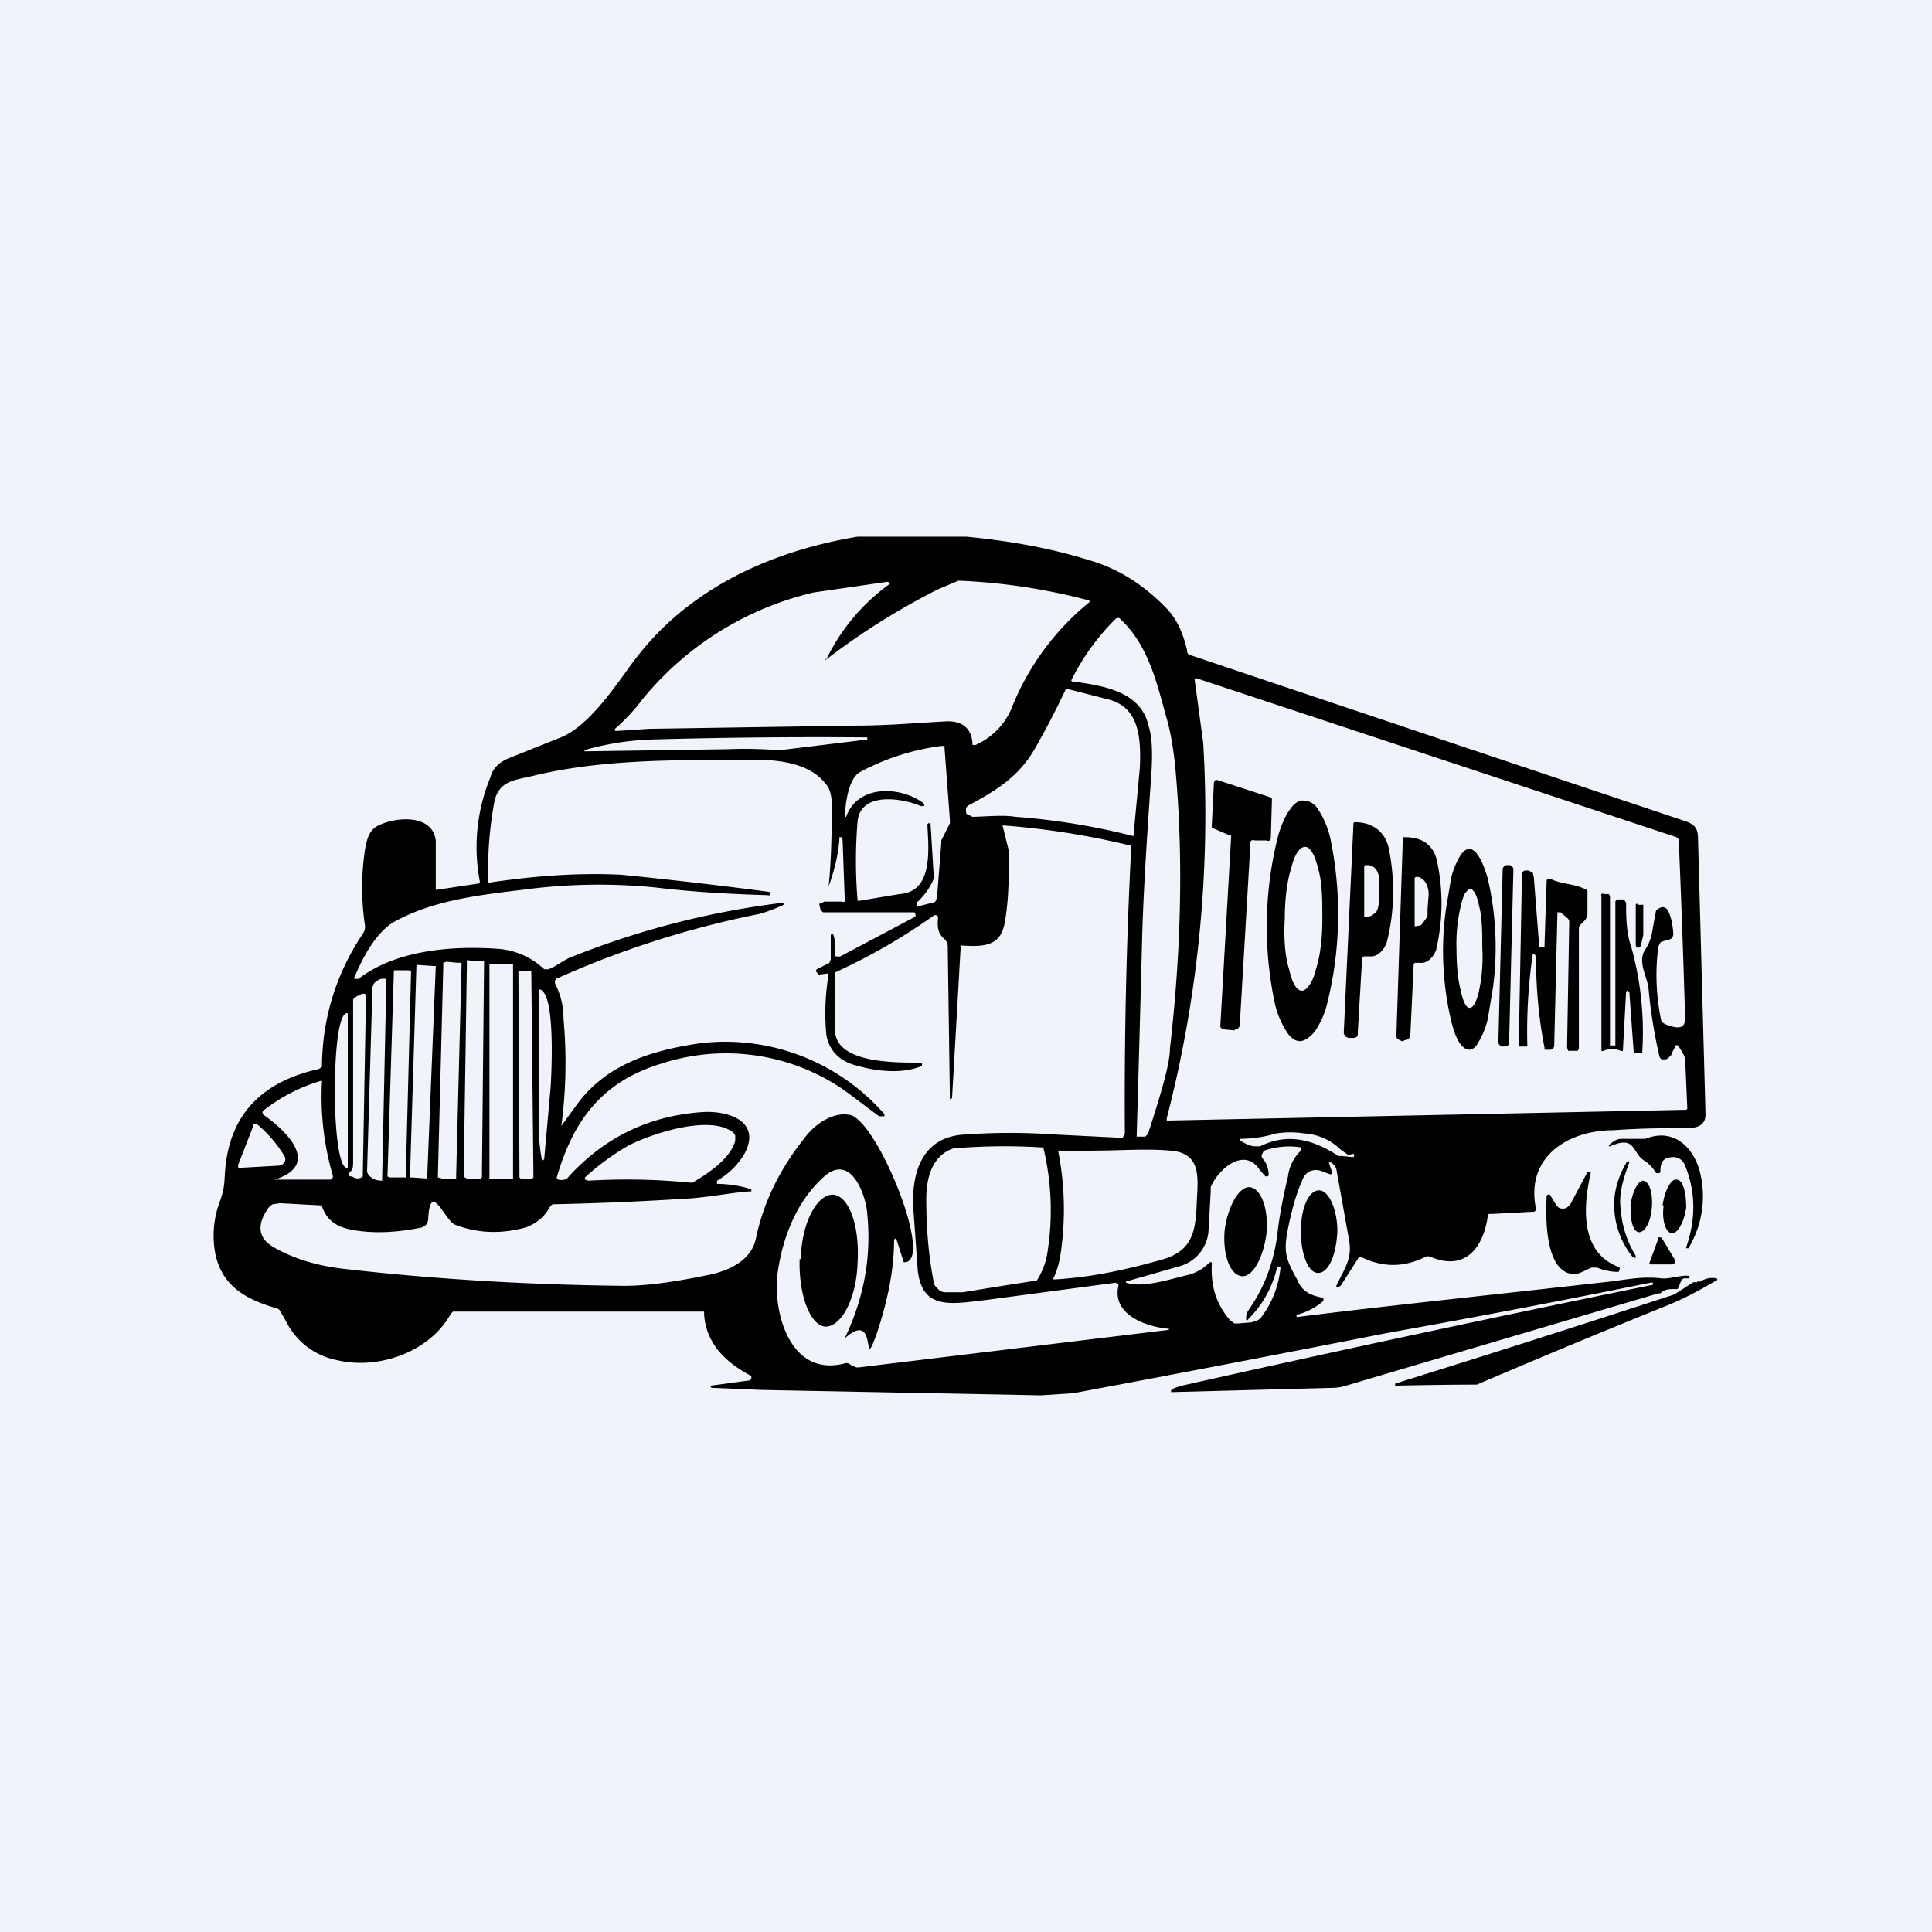 <!-- by TradingView --><svg width="18" height="18" viewBox="0 0 18 18" xmlns="http://www.w3.org/2000/svg"><path fill="#F0F3FA" d="M0 0h18v18H0z"/><path d="M9 5c.42.04.8.11 1.15.22.28.08.52.24.73.46.1.11.15.25.18.38 0 .01 0 .03.02.04a3385.97 3385.97 0 0 0 4.62 1.55c.09.03.12.07.12.16l.07 2.57c0 .08-.04.12-.14.13-.2 0-.44 0-.72.02-.41 0-.82.24-.72.73v.01a.03.03 0 0 1-.02.02h-.02l-.37.02h-.03l-.01.03c-.04.27-.2.51-.53.37a.06.06 0 0 0-.05 0c-.2.1-.4.1-.6 0a.03.03 0 0 0-.03.02l-.16.25-.02.01h-.02v-.01c.07-.15.15-.25.12-.42l-.12-.67a.12.12 0 0 0-.05-.06h-.02l.03.09v.02h-.02l-.08-.03a.14.14 0 0 0-.1 0 .13.13 0 0 0-.07.07c-.06.13-.11.3-.15.52-.03.18 0 .25.1.43.04.1.12.14.23.16h.01v.03a.6.6 0 0 1-.25.13v.02h.01c.79-.1 1.76-.2 2.91-.33.17-.02.3-.05.48-.03.07.01.21-.04.26-.02v.02h-.05l-.02.01-.01.02-.02.05-.01.02h-.02c-.06 0-.1 0-.14.04h-.02l-2.91.86a.43.43 0 0 1-.11.02l-1.51.04h-.01v-.01c0-.02.04-.03.1-.05a234.4 234.4 0 0 1 4.39-.94v-.02h-.02a104.9 104.9 0 0 1-2.46.47 312.75 312.75 0 0 1-2.92.56L9.7 13l-2.6-.05-.47-.02-.01-.01v-.01l.37-.05.01-.02v-.02c-.25-.13-.42-.31-.44-.57v-.03H4.22l-.02.02c-.19.35-.67.53-1.07.43a.67.67 0 0 1-.46-.35 2.23 2.23 0 0 0-.07-.12l-.02-.01c-.28-.08-.5-.2-.57-.49a.9.9 0 0 1 .04-.51c.06-.17.03-.2.06-.39.07-.45.36-.73.86-.84L3 9.94V9.9c.01-.44.14-.84.38-1.2a.11.11 0 0 0 .02-.08 2.38 2.38 0 0 1 0-.7c.02-.11.04-.2.15-.24.16-.07.48-.09.51.15v.46h.01l.4-.06v-.02a1.7 1.7 0 0 1 .1-.97c.02-.08.08-.14.18-.18l.45-.18c.26-.09.5-.44.66-.66.2-.28.43-.5.7-.68.4-.27.89-.45 1.43-.54L9 5ZM7.7 6.14a1.86 1.86 0 0 1 .59-.7v-.01l-.02-.01-.69.1a2.92 2.92 0 0 0-1.59.99 1.82 1.82 0 0 1-.26.28v.02h.02l.3-.02L8 6.76c.27 0 .62-.03.83-.04.14 0 .22.07.23.2v.02h.01a.02.02 0 0 0 .02 0 .65.65 0 0 0 .33-.33 2.42 2.42 0 0 1 .73-1v-.02h-.02a5.6 5.6 0 0 0-1.2-.18l-.19.08a6.58 6.58 0 0 0-1.05.66v-.01Zm2.3.21c.3.04.63.1.7.41.04.12.04.3.02.55-.04.57-.07 1.06-.08 1.47a467.76 467.76 0 0 1-.05 1.81h.08l.02-.02.01-.02c.13-.4.2-.65.2-.78.1-.88.13-1.74.05-2.62-.02-.2-.05-.36-.09-.49-.09-.33-.17-.66-.43-.9a.02.02 0 0 0-.02 0h-.01a2.14 2.14 0 0 0-.42.58l.01.01Zm5.7 3.14a115.7 115.7 0 0 0-.06-1.67l-.02-.02-4.47-1.48a.02.02 0 0 0-.01 0 .02.02 0 0 0-.01.01l.08.59a11.3 11.3 0 0 1-.34 3.5v.02h.01l4.81-.1h.01a.02.02 0 0 0 .02-.01v-.01l-.02-.46a.38.38 0 0 0-.07-.12.02.02 0 0 0-.02 0v.01a.4.4 0 0 0-.04.08l-.02.02a.07.07 0 0 1-.03.02h-.04a.06.06 0 0 1-.02-.03 4.67 4.67 0 0 1-.1-.62c-.01-.12-.1-.24-.04-.36a.46.46 0 0 0 .07-.16 7.24 7.24 0 0 1 .04-.22l.03-.02.03-.01.03.01c.05.04.07.2.07.25l-.01.03-.04.02a.19.19 0 0 0-.07.02l-.01.02-.01.02a2.05 2.05 0 0 0 .03.7l.03.02c.1.04.19.06.19-.05ZM9.95 6.42h-.02a7.45 7.45 0 0 1-.28.54c-.15.27-.36.4-.62.54a.06.06 0 0 0-.03.03v.03c0 .02.01.03.02.03l.04.02c.1 0 .28-.02.4 0a6.34 6.34 0 0 1 1.1.18l.06-.64c.01-.26 0-.55-.28-.63l-.39-.1Zm-1.87.45a54.63 54.63 0 0 0-2.02.02 2.61 2.61 0 0 0-.62.1l.01.01 1.33-.02a3.96 3.96 0 0 1 .48.01l.82-.1v-.01Zm-.2.75c.1-.31.5-.3.72-.14l.01.01v.02h-.03c-.19-.08-.56-.13-.59.14a4.46 4.46 0 0 0 0 .74.04.04 0 0 0 .03 0l.36-.06c.32-.02.27-.43.26-.65l.01-.01h.02v.01l.03.49a.1.1 0 0 1-.01.04.63.63 0 0 1-.15.2v.03h.03l.12-.03s.02 0 .03-.02l.01-.03.04-.51v-.02l.08-.16v-.03l-.05-.67v-.02h-.03A2.19 2.19 0 0 0 8 7.2c-.1.08-.12.28-.13.4v.01h.02Zm.45 3.93c0 .28-.06.57-.16.87-.15.42.02-.24-.3.05.18-.38.25-.76.21-1.16-.01-.17-.15-.57-.4-.35-.27.24-.4.6-.44.94-.03.35.13.94.64.8a.06.06 0 0 1 .05.02l.05.02H8l2.89-.35v-.01c-.23-.02-.53-.14-.47-.4v-.02a.02.02 0 0 0-.02 0v-.01l-1.2.16c-.34.04-.61.1-.65-.28l-.04-.56c-.02-.31.06-.68.48-.7.29-.02.55-.02.84 0l.6.03h.03l.01-.02.01-.02v-.01a46.14 46.14 0 0 1 .06-2.67 7.32 7.32 0 0 0-1.2-.19l.06.24c0 .21 0 .46-.04.67-.04.22-.2.22-.39.21a.03.03 0 0 0-.02 0 .02.02 0 0 0 0 .02l-.08 1.4-.01.01h-.01v-.01l-.02-1.4a.1.1 0 0 0-.03-.08c-.06-.05-.07-.11-.06-.2v-.01l-.01-.01a.03.03 0 0 0-.03 0 5.64 5.64 0 0 1-.92.53v.55c.02.3.57.29.8.29h.01v.03c-.18.08-.43.05-.6 0-.17-.04-.26-.14-.29-.28a2.11 2.11 0 0 1 .02-.57l-.01-.01-.08.01h-.01v-.01l-.01-.01a.02.02 0 0 1 0-.03l.12-.06v-.01l.01-.02v-.23l.01-.01h.01c.02.04.02.1.02.19v.02h.02a.04.04 0 0 0 .03 0l.68-.36.02-.01v-.02l-.01-.02H7.67a.07.07 0 0 1-.03-.04v-.01a.04.04 0 0 1 0-.04h.02l.02-.01h.16a.04.04 0 0 0 .03 0v-.03l-.02-.55-.01-.02h-.02v.02c-.01.15-.05.3-.1.44.02-.19.03-.44.03-.75 0-.1-.02-.17-.06-.21-.17-.22-.53-.23-.8-.22-.66 0-1.32 0-1.93.15-.18.04-.3.05-.35.22a3.39 3.39 0 0 0-.06.77.04.04 0 0 0 .03 0c.41-.06.81-.09 1.21-.07a43.92 43.92 0 0 1 1.38.16v.01a.02.02 0 0 1 0 .02.02.02 0 0 1-.02 0c-.35-.01-.7-.03-1.03-.07a5.3 5.3 0 0 0-1.25.02c-.42.05-.84.1-1.2.3-.17.1-.29.33-.37.52v.01h.04c.35-.27.87-.31 1.3-.28a.7.7 0 0 1 .43.19h.04c.08-.03.16-.1.23-.12a7.83 7.83 0 0 1 1.96-.5v.02l-.02.01c-.07.03-.17.07-.23.08a8.85 8.85 0 0 0-1.87.6l-.01.02v.02c.05.1.08.2.08.33a4.49 4.49 0 0 1-.02 1l.16-.22c.27-.35.66-.48 1.13-.55a1.97 1.97 0 0 1 1.72.66v.02h-.05l-.32-.24a1.94 1.94 0 0 0-1.71-.25c-.56.17-.82.54-.97 1.05a.02.02 0 0 0 0 .02.03.03 0 0 0 .01.01c.05.01.08 0 .1-.03.34-.37.76-.57 1.26-.6.25-.01.54.1.37.4a.7.7 0 0 1-.25.24v.03h.02a1.09 1.09 0 0 1 .3.05v.02h-.01c-.18.01-.4.06-.64.07a28.37 28.37 0 0 1-1.2.05.08.08 0 0 0-.03.03.4.4 0 0 1-.28.2c-.22.05-.42.03-.6-.04-.09-.03-.23-.42-.25-.06a.1.1 0 0 1-.02.06.1.1 0 0 1-.06.03c-.2.04-.39.05-.55.03-.17-.02-.3-.06-.36-.23v-.01h-.02l-.37-.02-.07.01a.13.13 0 0 0-.05.05c-.1.15-.08.27.06.35.17.1.39.17.64.2.87.1 1.74.15 2.62.16.23 0 .5-.04.83-.11.2-.05.36-.15.4-.32.07-.34.22-.65.45-.94.1-.14.28-.26.44-.22.26.09.77 1.36.5 1.37h-.01l-.07-.22h-.01ZM4.51 8.97v-.02h-.13a.03.03 0 0 0-.03 0 .03.03 0 0 0 0 .02l-.03 1.98.01.02.02.01h.11a.03.03 0 0 0 .02 0 .03.03 0 0 0 .01-.03l.02-1.98ZM4.3 9v-.03h-.04l-.1-.01-.03.01V9l-.05 1.95v.02l.04.01h.13v-.03L4.3 9Zm.5-.01v-.01H4.56v2H4.78v-2ZM4.04 9l-.15-.01h-.01l-.06 1.97v.01h.02l.14.01v-.01L4.06 9Zm-.22.05-.01-.01H3.67l-.06 1.92.02.01H3.78l.05-1.92Zm1.13 0h-.12l.01 1.92.01.01h.11l.01-.01-.02-1.91ZM3.56 11l.04-1.88a.2.2 0 0 0-.05 0 .15.15 0 0 0-.04.02.1.1 0 0 0-.03.03l-.01.03-.05 1.71c0 .02.02.05.04.06.02.02.06.03.1.03Zm1.51-.2.06-.67c.01-.16.04-.81-.08-.9a.02.02 0 0 0-.02-.01h-.01v1.29a1.56 1.56 0 0 0 .03.3h.01l.01-.01Zm-1.7-1.54-.06.03-.02.02v1.5c0 .05 0 .08-.02.1l-.01.01a.03.03 0 0 0 0 .04h.02c.04.03.08.02.1 0v-.01l.03-1.67v-.01l-.01-.01a.02.02 0 0 0-.02 0Zm-.13 1.63V9.44h-.01c-.03 0-.06.07-.08.2-.02.14-.03.32-.03.51v.02c0 .19.01.37.03.5.02.14.05.21.08.21Zm-.68.1h.52a.03.03 0 0 0 .02-.02.03.03 0 0 0 0-.02 2.63 2.63 0 0 1-.1-.88.02.02 0 0 0-.01 0 1.6 1.6 0 0 0-.54.28.03.03 0 0 0 .01.04c.2.14.54.46.1.6Zm-.2-.5-.14.36a.02.02 0 0 0 0 .02v.01h.02l.36-.02.03-.01.02-.02a.06.06 0 0 0 0-.06 1.2 1.2 0 0 0-.26-.3h-.03v.02Zm3.12.51a6.08 6.08 0 0 1 .97.02c.15-.09.35-.22.4-.39v-.05a.1.1 0 0 0-.05-.05c-.23-.13-.72.03-.94.14a2.29 2.29 0 0 0-.41.3v.02l.03.01Zm7.13-.25-.05.01-.07-.05a.53.53 0 0 0-.34-.15.84.84 0 0 0-.26 0 1.2 1.2 0 0 1-.33.05.01.01 0 0 0 0 .02c.05.03.1.05.13.05h.05c.26-.13.5-.06.73.09h.03l.1.01h.01l.01-.02Zm-2.91-.06a5.58 5.58 0 0 0-.82.01c-.2.07-.25.28-.25.47 0 .27.02.52.07.78 0 .02.02.04.04.06.02.02.04.03.07.03h.16a60.3 60.3 0 0 1 .69-.11.67.67 0 0 0 .1-.27 2.49 2.49 0 0 0-.04-.97H9.7Zm.79 1.26c.15.05.37-.02.57-.07a.41.41 0 0 0 .2-.11.02.02 0 0 1 .02-.01h.01v.02c-.01.2.04.37.17.52l.04.03h.04l.12-.01.06-.02a.13.13 0 0 0 .04-.04.9.9 0 0 0 .17-.45v-.01h-.03a.99.99 0 0 1-.27.49.01.01 0 0 1-.02 0v-.01c0-.02 0-.04.02-.07.14-.2.23-.42.27-.7.01-.11.04-.3.1-.55a.4.4 0 0 1 .12-.24v-.01a.02.02 0 0 0 0-.02.7.7 0 0 0-.34.03l-.01.01-.01.02a.04.04 0 0 0 0 .04c.04.04.06.1.06.16a.02.02 0 0 1-.01.01h-.02a1.2 1.2 0 0 1-.06-.07c-.15-.21-.39.02-.45.17v.04l-.02.36a.37.37 0 0 1-.28.34l-.49.14v.01Zm-.63-1.22c.06.31.07.63.02.96a.8.8 0 0 1-.07.23h.02c.34-.02.66-.09.98-.18.3-.08.33-.26.34-.54.01-.22.05-.46-.25-.48-.22-.02-.47 0-.7 0a6.92 6.92 0 0 1-.34 0v.01Z" fill="#010101"/><path d="M14.99 10.67c.04-.04.08-.06.12-.06a13.22 13.22 0 0 0 .22 0c.25-.1.43.06.5.28a.93.93 0 0 1-.1.74h-.02v-.01c.09-.26.09-.51-.01-.76-.02-.05-.05-.07-.1-.08-.1 0-.13.04-.13.13v.01l-.01.01h-.03a.35.35 0 0 0-.1-.11c-.13-.07-.08-.25-.33-.14h-.01Z" fill="#010101"/><path d="M15.1 11.27a.96.96 0 0 0 .14.43v.01a.01.01 0 0 1-.02 0h-.01a.78.78 0 0 1-.17-.44c-.01-.15.03-.3.12-.45h.02v.01c-.06.16-.1.3-.08.44ZM14.82 10.93c-.07.31-.1.73.25.87l.02.01v.02l-.01.02h-.02a.53.53 0 0 1-.18-.04h-.05c-.04.01-.12.07-.18.06-.26-.03-.25-.54-.24-.73a.02.02 0 0 1 .02-.01h.01l.06.1.02.02a.08.08 0 0 0 .08 0l.03-.03.16-.3a.01.01 0 0 1 .01 0h.02ZM15.5 11.23c-.02.14.02.26.08.26.05 0 .11-.1.13-.24 0-.14-.03-.26-.09-.26-.05-.01-.11.1-.13.24Z" fill="#010101"/><path d="M15.2 11.23c-.02.14.02.25.07.25.06 0 .11-.1.12-.23.01-.13-.02-.24-.08-.25-.05 0-.1.1-.12.23ZM12.12 11.47c0 .22.07.39.16.39.1 0 .17-.17.18-.39 0-.2-.08-.38-.17-.38-.1 0-.17.17-.17.38ZM15.45 11.54v-.01a.02.02 0 0 1 .02 0h.01l.12.2a.03.03 0 0 1 0 .04l-.02.01H15.37a.02.02 0 0 1 0-.02l.08-.22ZM15.81 11.94h.03c.05-.03.1-.04.15-.03a.01.01 0 0 1 0 .02c-.17.1-.32.18-.5.25a90.96 90.96 0 0 0-1.73.72 39.25 39.25 0 0 0-.76.01.02.02 0 0 1 0-.02 190.2 190.2 0 0 0 2.6-.83l.17-.11a.05.05 0 0 1 .04 0ZM11.5 9.6l-.1-.01a.04.04 0 0 1-.02-.01l-.01-.01v-.02l.1-1.75v-.02h-.02l-.14-.06-.02-.01v-.02l.02-.4.01-.02a.04.04 0 0 1 .03 0l.49.16.01.01v.02l-.01.35a.03.03 0 0 1-.01.02.03.03 0 0 1-.03 0h-.11a.04.04 0 0 0-.03 0 .03.03 0 0 0-.01.03l-.1 1.7-.02.03h-.02ZM12.11 9.7c-.04 0-.09-.03-.13-.1a.82.82 0 0 1-.1-.24 3.43 3.43 0 0 1 .03-1.58c.03-.1.07-.19.11-.24.04-.06.09-.09.13-.08.05 0 .1.03.13.08.04.06.08.14.11.25a3.45 3.45 0 0 1-.03 1.58.82.82 0 0 1-.11.24c-.05.06-.1.09-.14.09Zm.02-.47c.04 0 .1-.07.13-.2.04-.12.06-.29.06-.46 0-.18 0-.35-.04-.48-.03-.12-.07-.2-.12-.2-.05 0-.1.07-.13.2-.04.12-.06.3-.06.47-.01.17 0 .34.04.47.03.13.07.2.12.2ZM12.6 9.67h-.03a.06.06 0 0 1-.04-.02l-.01-.02v-.02l.09-1.94a.02.02 0 0 1 .01-.01c.18 0 .29.1.32.25.06.3.05.6-.02.87-.02.06-.08.14-.16.13h-.05l-.02.01v.02l-.04.68a.05.05 0 0 1-.01.04.06.06 0 0 1-.04.01Zm.11-1.6V8.54h.03a.1.1 0 0 0 .04-.01l.04-.03a.15.15 0 0 0 .02-.05l.01-.05v-.2a.17.17 0 0 0-.03-.1.1.1 0 0 0-.08-.04h-.02l-.01.01ZM13.08 9.7h-.02l-.04-.02a.05.05 0 0 1-.01-.04l.06-1.83V7.8h.02c.17 0 .27.08.3.23.06.29.05.56-.01.82-.02.06-.08.13-.15.12h-.05l-.01.02V9l-.03.64a.05.05 0 0 1-.02.04.05.05 0 0 1-.04.01Zm.1-1.52v.45h.01l.05-.01.03-.04a.18.18 0 0 0 .03-.05v-.06l.01-.13a.21.21 0 0 0-.03-.12c-.02-.03-.05-.05-.08-.05h-.01ZM13.69 9.78c-.07 0-.13-.1-.17-.27a2.84 2.84 0 0 1-.05-1.03l.05-.3a.76.76 0 0 1 .08-.2c.03-.05.06-.07.09-.07.06 0 .12.1.17.27a2.84 2.84 0 0 1 .05 1.02l-.05.3a.76.76 0 0 1-.08.2c-.03.06-.06.08-.1.08Zm0-.39c.02 0 .03-.01.05-.04a.5.5 0 0 0 .04-.12 1.51 1.51 0 0 0 .03-.4c0-.14 0-.28-.03-.39-.02-.1-.05-.16-.09-.16l-.04.04a.5.5 0 0 0-.04.12 1.5 1.5 0 0 0-.04.4c0 .14.01.28.04.39.02.1.05.16.08.16ZM14.06 8.06h-.02c-.02 0-.04.02-.04.04l-.04 1.61c0 .02.02.04.04.04h.02c.03 0 .04-.02.04-.04l.04-1.61c0-.02-.02-.04-.04-.04ZM14.3 8.9v-.01h-.02a5.01 5.01 0 0 0-.05.86h-.08v-.03l.03-1.58v-.01l.01-.01a.04.04 0 0 1 .03-.01h.02l.04.02.01.04.05.64v.01h.05V8.8l.02-.6V8.2l.01-.01a.03.03 0 0 1 .03 0c.1.05.22.04.33.1l.01.01v.21a.1.1 0 0 1-.03.07l-.04.04-.01.02v1.13l-.01.02h-.09l-.01-.03.02-1.16v-.02l-.01-.02-.07-.06h-.03v.01l-.03 1.24-.01.02-.02.01h-.06v-.02c-.06-.3-.08-.6-.08-.86ZM15.15 9.24l-.03.55a.02.02 0 0 1-.02 0 .21.21 0 0 0-.16 0 .02.02 0 0 1-.02 0V8.35a.03.03 0 0 1 0-.02.03.03 0 0 1 .03 0h.04l.01.02v1.38a.01.01 0 0 0 0 .01h.05V8.4a.03.03 0 0 1 .03-.02h.05l.02.03c0 .12 0 .28.05.42a2.94 2.94 0 0 1 .1.98h-.07l-.01-.02-.04-.55-.02-.01-.01.01ZM15.3 8.43a.01.01 0 0 1 .01 0v.28l-.02.09c0 .02-.02.03-.02.03-.02 0-.03-.01-.03-.03v-.37a.01.01 0 0 1 .02 0h.04ZM7.45 11.73c-.01.34.1.62.24.63.15 0 .29-.26.3-.6.02-.34-.08-.62-.23-.63-.15 0-.29.26-.3.6ZM11.41 11.46c-.02.23.05.42.16.43.1.01.2-.17.23-.4.02-.23-.05-.42-.16-.43-.1 0-.2.18-.23.4Z" fill="#010101"/></svg>